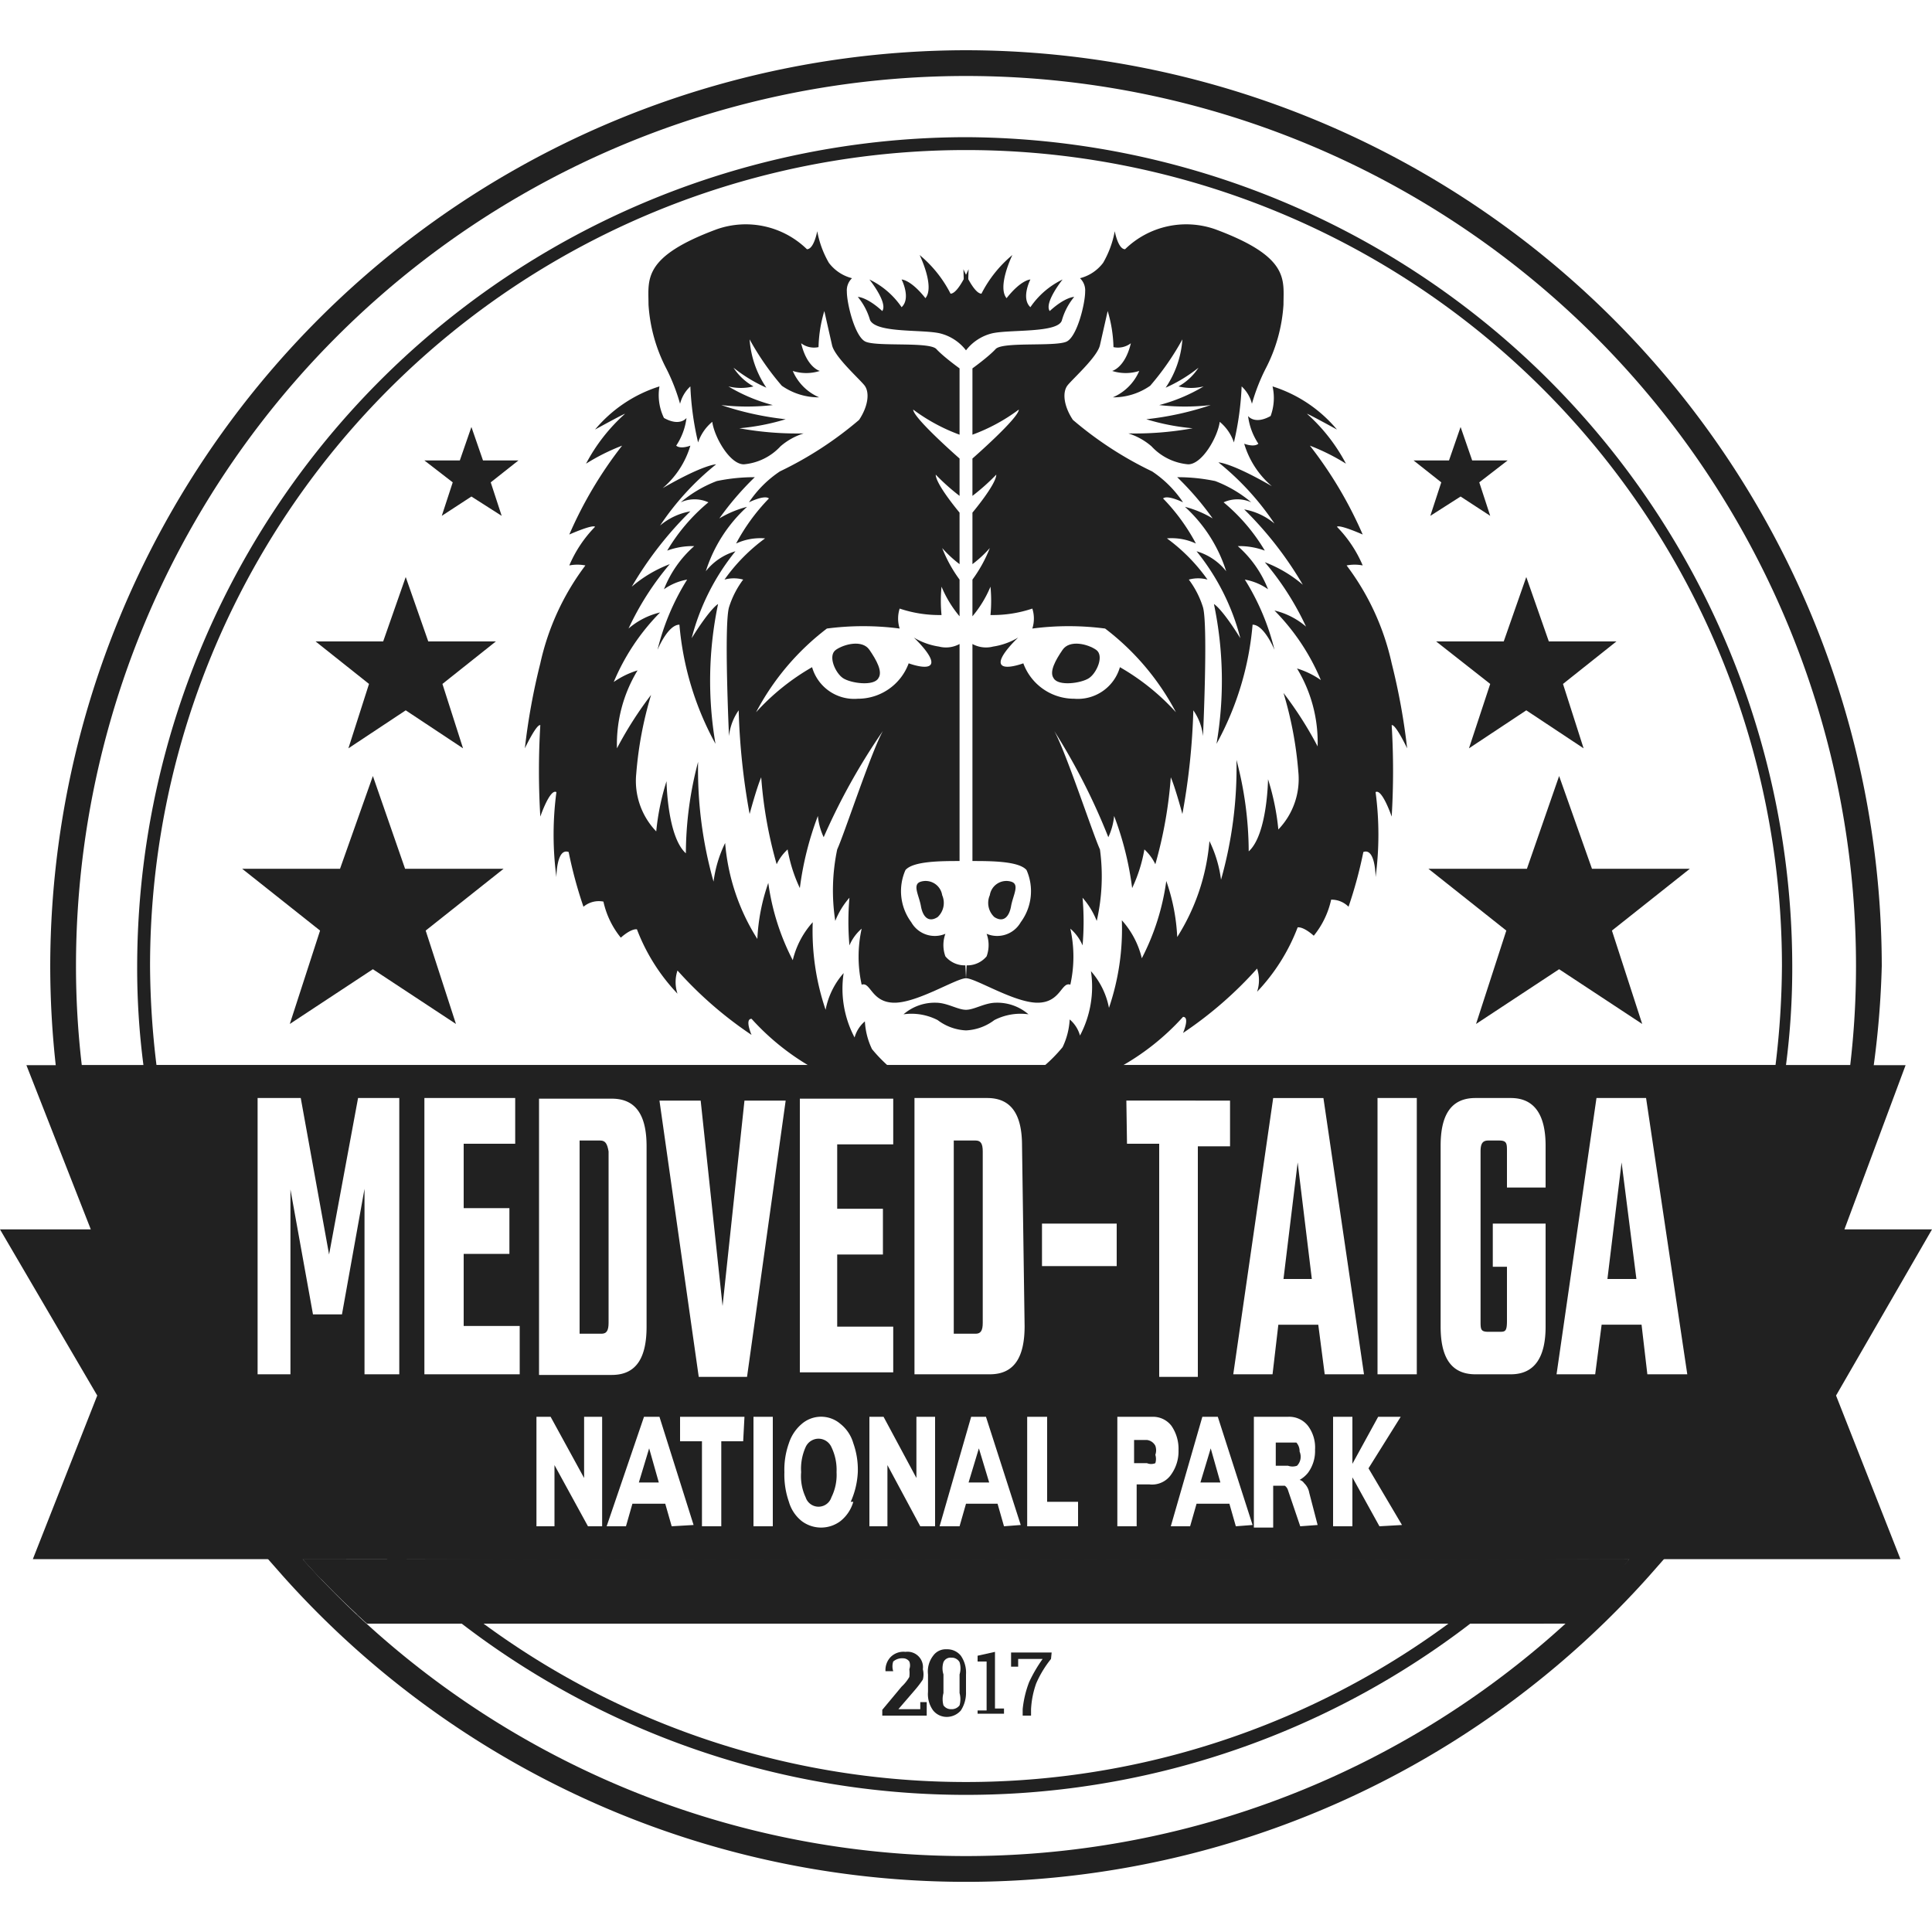 <svg xmlns="http://www.w3.org/2000/svg" xmlns:xlink="http://www.w3.org/1999/xlink" viewBox="0 0 30 30"><defs><clipPath id="a"><path d="M25.3,24.21H4.7a12.3,12.3,0,0,0,1,1h18.7A12.3,12.3,0,0,0,25.3,24.21Z" fill="none"/></clipPath></defs><path d="M15,2.33A12.67,12.67,0,0,1,27.67,15a13.13,13.13,0,0,1-.1,1.54H2.43A13.13,13.13,0,0,1,2.33,15,12.67,12.67,0,0,1,15,2.33m0-.2A12.89,12.89,0,0,0,2.13,15a11.67,11.67,0,0,0,.1,1.56l0,.18h25.5l0-.18a11.67,11.67,0,0,0,.1-1.56A12.89,12.89,0,0,0,15,2.13Z" fill="#212121"/><path d="M23.69,24.21h0m0,0a12.64,12.64,0,0,1-17.38,0H23.69m.51-.2H5.8l.37.35a12.86,12.86,0,0,0,17.66,0L24.2,24Zm-.5,0Zm0,.4h0Z" fill="#212121"/><path d="M25.3,24.21h0m0,0a13.81,13.81,0,0,1-20.6,0H25.3m.89-.4H3.81l.59.67a14.22,14.22,0,0,0,21.2,0l.59-.67Zm-.89,0h0Zm0,.8Z" fill="#212121"/><path d="M15,1.18A13.82,13.82,0,0,1,28.82,15a13.13,13.13,0,0,1-.09,1.54H1.27A13.13,13.13,0,0,1,1.18,15,13.82,13.82,0,0,1,15,1.18m0-.4A14.24,14.24,0,0,0,.78,15a14.08,14.08,0,0,0,.09,1.58l0,.36H29.09l0-.36A14.08,14.08,0,0,0,29.22,15,14.24,14.24,0,0,0,15,.78Z" fill="#212121"/><path d="M13.7,26.64v-.09l.3-.36a.64.64,0,0,0,.12-.15.5.5,0,0,0,0-.12.17.17,0,0,0,0-.12.12.12,0,0,0-.1-.05.21.21,0,0,0-.15.05.24.24,0,0,0,0,.15h-.12a.29.29,0,0,1,.08-.22.28.28,0,0,1,.23-.08.24.24,0,0,1,.27.27.32.32,0,0,1,0,.16,1.55,1.55,0,0,1-.13.17l-.25.29h.34v-.11h.1v.21Z" fill="#212121"/><path d="M15,26.27a.5.5,0,0,1-.08.29.29.29,0,0,1-.22.1.27.27,0,0,1-.21-.1.43.43,0,0,1-.08-.29V26a.4.4,0,0,1,.08-.29.24.24,0,0,1,.21-.1.27.27,0,0,1,.22.1A.46.46,0,0,1,15,26ZM14.9,26a.32.32,0,0,0,0-.19.14.14,0,0,0-.13-.07.12.12,0,0,0-.12.07.31.31,0,0,0,0,.19v.29a.36.36,0,0,0,0,.19.14.14,0,0,0,.12.06.15.15,0,0,0,.13-.06.36.36,0,0,0,0-.19Z" fill="#212121"/><path d="M15.18,26.56l.14,0V25.8h-.14v-.09l.27-.06v.88l.14,0v.08h-.41Z" fill="#212121"/><path d="M16.32,25.76a1.66,1.66,0,0,0-.23.38,1.41,1.41,0,0,0-.08.4v.1h-.13v-.1a1.62,1.62,0,0,1,.1-.42,2.24,2.24,0,0,1,.21-.36h-.38v.12h-.11v-.22h.63Z" fill="#212121"/><polygon points="19.93 19.86 20.37 19.86 20.15 18.05 19.93 19.86" fill="#212121"/><path d="M20.18,22.54a.2.2,0,0,0-.05-.14s-.07,0-.14,0h-.18v.36H20a.21.21,0,0,0,.14,0A.2.2,0,0,0,20.18,22.54Z" fill="#212121"/><polygon points="18.64 23.02 18.95 23.02 18.8 22.49 18.64 23.02" fill="#212121"/><path d="M15.15,17.71h-.34v3h.34c.08,0,.11-.05.11-.17V17.88C15.26,17.76,15.23,17.71,15.15,17.71Z" fill="#212121"/><path d="M17.81,22.36h-.2v.36h.2a.17.17,0,0,0,.13,0,.22.22,0,0,0,0-.13.21.21,0,0,0,0-.14A.17.17,0,0,0,17.81,22.36Z" fill="#212121"/><path d="M9.32,17.71H9v3h.34c.08,0,.11-.05.11-.17V17.88C9.43,17.76,9.4,17.71,9.32,17.71Z" fill="#212121"/><polygon points="9.92 23.02 10.23 23.02 10.08 22.49 9.92 23.02" fill="#212121"/><polygon points="24.96 19.86 25.41 19.86 25.18 18.05 24.96 19.86" fill="#212121"/><polygon points="15.04 23.02 15.36 23.02 15.2 22.49 15.04 23.02" fill="#212121"/><path d="M30,19.09H28.64l.95-2.55H.41l1,2.55H0l1.51,2.58-1,2.54h29l-1-2.54Zm-12.51-2H19.1v.71h-.5v3.58H18V17.76h-.5ZM16.18,19h1.16v.66H16.18Zm-3.76-1.94h1.45v.71H13v1h.71v.71H13v1.12h.87v.71H12.42Zm-4.05,0H9.5c.39,0,.54.28.54.74v2.8c0,.47-.15.75-.54.75H8.37ZM6.2,21.34H5.66V18.46l-.35,1.95H4.86l-.35-1.94v2.87H4V17.05h.67l.44,2.43.45-2.43H6.2Zm1.87,0H6.59V17.05H8v.71H7.2v1h.71v.71H7.2v1.12h.87ZM9.35,23.7H9.13l-.52-.95v.95H8.33V22h.22l.52.95V22h.28Zm1.08,0-.1-.35H9.82l-.1.35h-.3L10,22h.24l.53,1.68Zm1.11-1.32H11.2V23.7h-.3V22.38h-.34V22h1Zm-.69-1-.61-4.29h.64l.34,3.19.34-3.19h.64l-.6,4.29ZM12,23.7h-.3V22H12Zm1.25-.38a.59.59,0,0,1-.2.3.5.5,0,0,1-.6,0,.59.59,0,0,1-.2-.3,1.27,1.27,0,0,1-.07-.46,1.22,1.22,0,0,1,.07-.45.66.66,0,0,1,.2-.3.46.46,0,0,1,.6,0,.59.59,0,0,1,.2.3,1.22,1.22,0,0,1,.07.45A1.27,1.27,0,0,1,13.21,23.32Zm1.27.38h-.23l-.51-.95v.95h-.28V22h.22l.51.95V22h.29Zm1.07,0-.1-.35H15l-.1.35h-.31L15.08,22h.23l.54,1.68Zm.32-3.11c0,.47-.15.75-.54.75H14.2V17.05h1.13c.39,0,.54.28.54.74Zm.83,3.11h-.79V22h.31v1.32h.48Zm1.15-.65h-.24v.65h-.3V22h.54a.36.36,0,0,1,.3.14.63.63,0,0,1,.11.38.62.62,0,0,1-.11.37A.36.36,0,0,1,17.85,23.05Zm1.3.65-.1-.35h-.51l-.1.35h-.3L18.67,22h.24l.54,1.68Zm1,0L20,23.14a.13.13,0,0,0-.05-.07l-.07,0h-.11v.65h-.3V22H20a.37.37,0,0,1,.31.14.56.56,0,0,1,.11.37.57.57,0,0,1-.11.36.45.45,0,0,1-.13.11.12.12,0,0,1,.07.05.27.27,0,0,1,.08.15l.13.5Zm.28-3.13h-.62l-.09.77h-.61l.62-4.29h.78l.63,4.29h-.61Zm.95,3.13L21,22.94v.76h-.3V22H21v.73L21.4,22h.35l-.5.8.52.88ZM22,21.34h-.61V17.05H22Zm2-2.9H23.4v-.56c0-.12,0-.17-.12-.17h-.17c-.09,0-.12.05-.12.17v2.63c0,.13,0,.17.12.17h.17c.09,0,.12,0,.12-.17v-.84h-.22V19H24V20.6c0,.46-.16.74-.54.74h-.55c-.39,0-.54-.28-.54-.74V17.79c0-.46.15-.74.54-.74h.55c.38,0,.54.28.54.74Zm1.58,2.9-.09-.77h-.62l-.1.77h-.6l.62-4.29h.77l.64,4.29Z" fill="#212121"/><path d="M12.71,22.34a.22.22,0,0,0-.2.13.82.82,0,0,0-.07.39.77.77,0,0,0,.07.39.21.21,0,0,0,.4,0,.78.78,0,0,0,.08-.39.81.81,0,0,0-.08-.39A.22.22,0,0,0,12.71,22.34Z" fill="#212121"/><path d="M15,15.68c.13,0,.29-.11.47-.11a.74.74,0,0,1,.5.18.89.89,0,0,0-.53.09A.79.79,0,0,1,15,16Z" fill="#212121"/><path d="M15,15.19c.15,0,.75.38,1.11.38s.37-.33.51-.28a2,2,0,0,0,0-.87.71.71,0,0,1,.19.26,4.26,4.26,0,0,0,0-.74,1.23,1.23,0,0,1,.22.36,3.1,3.1,0,0,0,.05-1.11c-.11-.24-.53-1.52-.71-1.84A9.87,9.87,0,0,1,17.21,13a1,1,0,0,0,.09-.33,4.89,4.89,0,0,1,.28,1.12,2.32,2.32,0,0,0,.19-.6.75.75,0,0,1,.17.23,6.68,6.68,0,0,0,.24-1.35c.07.16.18.57.18.57a10.53,10.53,0,0,0,.17-1.61.85.85,0,0,1,.15.4s.08-1.72,0-2A1.42,1.42,0,0,0,18.46,9a.54.54,0,0,1,.29,0,2.78,2.78,0,0,0-.63-.64.89.89,0,0,1,.45.08,3.06,3.06,0,0,0-.51-.7c.07-.06.31.06.31.06a1.73,1.73,0,0,0-.48-.48,5.64,5.64,0,0,1-1.23-.8c-.14-.21-.17-.43-.08-.54s.46-.44.5-.62l.12-.53a2.1,2.1,0,0,1,.09.56.33.33,0,0,0,.27-.06c-.09.38-.29.43-.29.43a.69.69,0,0,0,.42,0,.78.78,0,0,1-.41.41,1,1,0,0,0,.58-.18,4.18,4.18,0,0,0,.5-.72,1.52,1.52,0,0,1-.26.75,2.35,2.35,0,0,0,.51-.31A.88.88,0,0,1,18.3,6a.81.81,0,0,0,.39,0,2.64,2.64,0,0,1-.69.29,3.52,3.52,0,0,0,.8,0,4.71,4.71,0,0,1-1,.22,3.5,3.5,0,0,0,.72.14,5,5,0,0,1-1,.08,1,1,0,0,1,.36.2.88.88,0,0,0,.57.28c.22,0,.46-.43.49-.66a.71.71,0,0,1,.22.32A4.57,4.57,0,0,0,19.28,6a.55.55,0,0,1,.16.27,3,3,0,0,1,.21-.54,2.49,2.49,0,0,0,.28-1c0-.39.1-.74-1.06-1.17a1.36,1.36,0,0,0-1.4.31c-.11,0-.16-.28-.16-.28a1.53,1.53,0,0,1-.18.49.65.65,0,0,1-.36.24.26.26,0,0,1,.08.21c0,.18-.12.68-.28.77s-1,0-1.11.12-.36.3-.36.3V6.75a2.84,2.84,0,0,0,.72-.39c0,.13-.72.76-.72.76V7.7a3.34,3.34,0,0,0,.37-.33c0,.15-.37.59-.37.59v.8a1.84,1.84,0,0,0,.27-.25A2.16,2.16,0,0,1,15.1,9v.57a1.78,1.78,0,0,0,.28-.46,2.26,2.26,0,0,1,0,.44,1.93,1.93,0,0,0,.65-.1.51.51,0,0,1,0,.31,4.35,4.35,0,0,1,1.13,0,3.94,3.94,0,0,1,1.1,1.3,3.56,3.56,0,0,0-.87-.7.68.68,0,0,1-.71.49.84.84,0,0,1-.79-.55s-.32.12-.35,0,.27-.4.27-.4a1.07,1.07,0,0,1-.39.14A.44.44,0,0,1,15.1,10v3.37c.28,0,.72,0,.84.14a.81.81,0,0,1-.09.81.42.42,0,0,1-.53.18.51.51,0,0,1,0,.35.39.39,0,0,1-.31.14Z" fill="#212121"/><path d="M16.36,10.53c.07.13.43.08.55,0s.24-.35.11-.44-.41-.16-.52,0S16.29,10.43,16.36,10.53Z" fill="#212121"/><path d="M15.44,14.24c.14.09.23,0,.26-.17s.14-.34,0-.38a.26.26,0,0,0-.33.21A.3.3,0,0,0,15.44,14.24Z" fill="#212121"/><path d="M18.89,11.55a4.66,4.66,0,0,0,.56-1.85c.18,0,.34.39.34.39A3.71,3.71,0,0,0,19.33,9a.89.89,0,0,1,.36.15,1.73,1.73,0,0,0-.47-.67,1.14,1.14,0,0,1,.42.07A2.89,2.89,0,0,0,19,7.8a.52.52,0,0,1,.43,0,1.94,1.94,0,0,0-.56-.33,2.83,2.83,0,0,0-.59-.06,4.6,4.6,0,0,1,.55.64,1.62,1.62,0,0,0-.43-.18,2.29,2.29,0,0,1,.64,1,.91.91,0,0,0-.46-.31,3.55,3.55,0,0,1,.68,1.35c-.3-.48-.41-.53-.41-.53A5.81,5.81,0,0,1,18.89,11.55Z" fill="#212121"/><path d="M15,5.44a.73.73,0,0,1,.39-.26c.26-.07,1.05,0,1.1-.21a1,1,0,0,1,.19-.36s-.14,0-.38.22c-.09-.13.2-.49.2-.49a1.27,1.27,0,0,0-.5.43c-.15-.14,0-.43,0-.43s-.14,0-.37.29c-.15-.18.09-.67.09-.67a1.9,1.9,0,0,0-.48.6c-.12,0-.28-.38-.28-.38Z" fill="#212121"/><path d="M19.76,6a2.14,2.14,0,0,1,1,.67s-.51-.28-.46-.24a2.76,2.76,0,0,1,.6.77,3.25,3.25,0,0,0-.56-.28,6.35,6.35,0,0,1,.82,1.38s-.36-.16-.4-.12a1.94,1.94,0,0,1,.4.6.66.66,0,0,0-.25,0,3.92,3.92,0,0,1,.7,1.52,10,10,0,0,1,.24,1.32s-.18-.38-.24-.36a11.81,11.81,0,0,1,0,1.42s-.15-.44-.25-.38a5,5,0,0,1,0,1.32s0-.46-.19-.39a6.78,6.78,0,0,1-.23.85.37.37,0,0,0-.27-.11,1.34,1.34,0,0,1-.27.56s-.15-.14-.25-.13a3,3,0,0,1-.63,1,.57.57,0,0,0,0-.36,6.06,6.06,0,0,1-1.15,1s.11-.25,0-.25a3.81,3.81,0,0,1-1,.79H16.18a2.31,2.31,0,0,0,.32-.32,1.13,1.13,0,0,0,.11-.43.5.5,0,0,1,.16.25,1.62,1.62,0,0,0,.17-1,1.2,1.2,0,0,1,.28.57,3.8,3.8,0,0,0,.2-1.36,1.35,1.35,0,0,1,.31.59,3.69,3.69,0,0,0,.38-1.2,3.06,3.06,0,0,1,.17.87,3.28,3.28,0,0,0,.5-1.49,1.92,1.92,0,0,1,.18.6,6.39,6.39,0,0,0,.24-1.86,5.61,5.61,0,0,1,.19,1.42c.29-.26.3-1.12.3-1.12a3.76,3.76,0,0,1,.16.78,1.13,1.13,0,0,0,.31-.9,5.8,5.8,0,0,0-.23-1.22,5.81,5.81,0,0,1,.53.83,2.21,2.21,0,0,0-.32-1.21,1.31,1.31,0,0,1,.37.18,3.41,3.41,0,0,0-.72-1.08,1.16,1.16,0,0,1,.49.25,4.43,4.43,0,0,0-.64-1,2,2,0,0,1,.59.35,5.61,5.61,0,0,0-.91-1.17,1,1,0,0,1,.47.22,4.24,4.24,0,0,0-.87-.95s.19,0,.83.37a1.38,1.38,0,0,1-.43-.66s.15.06.22,0a1,1,0,0,1-.16-.43s.1.14.35,0A.81.81,0,0,0,19.76,6Z" fill="#212121"/><path d="M15,15.68c-.13,0-.29-.11-.47-.11a.74.74,0,0,0-.5.18.89.89,0,0,1,.53.09A.79.79,0,0,0,15,16Z" fill="#212121"/><path d="M15,15.19c-.15,0-.75.38-1.11.38s-.37-.33-.51-.28a2,2,0,0,1,0-.87.71.71,0,0,0-.19.26,4.26,4.26,0,0,1,0-.74,1.23,1.23,0,0,0-.22.36A3.1,3.1,0,0,1,13,13.19c.11-.24.53-1.52.71-1.84A9.87,9.87,0,0,0,12.79,13a1,1,0,0,1-.09-.33,4.89,4.89,0,0,0-.28,1.12,2.32,2.32,0,0,1-.19-.6.75.75,0,0,0-.17.23,6.68,6.68,0,0,1-.24-1.35c-.07.16-.18.57-.18.57a10.53,10.53,0,0,1-.17-1.61.85.85,0,0,0-.15.4s-.08-1.72,0-2A1.42,1.42,0,0,1,11.54,9a.54.54,0,0,0-.29,0,2.78,2.78,0,0,1,.63-.64.89.89,0,0,0-.45.08,3.06,3.06,0,0,1,.51-.7c-.07-.06-.31.06-.31.06a1.73,1.73,0,0,1,.48-.48,5.64,5.64,0,0,0,1.23-.8c.14-.21.17-.43.08-.54s-.46-.44-.5-.62l-.12-.53a2.1,2.1,0,0,0-.09.56.33.33,0,0,1-.27-.06c.09.38.29.43.29.43a.69.69,0,0,1-.42,0,.78.78,0,0,0,.41.41,1,1,0,0,1-.58-.18,4.18,4.18,0,0,1-.5-.72,1.52,1.52,0,0,0,.26.75,2.35,2.35,0,0,1-.51-.31A.88.88,0,0,0,11.7,6a.81.81,0,0,1-.39,0,2.64,2.64,0,0,0,.69.29,3.52,3.52,0,0,1-.8,0,4.71,4.71,0,0,0,1,.22,3.5,3.5,0,0,1-.72.14,5,5,0,0,0,1,.08,1,1,0,0,0-.36.2.88.88,0,0,1-.57.28c-.22,0-.46-.43-.49-.66a.71.71,0,0,0-.22.32A4.57,4.57,0,0,1,10.72,6a.55.55,0,0,0-.16.27,3,3,0,0,0-.21-.54,2.49,2.49,0,0,1-.28-1c0-.39-.1-.74,1.06-1.17a1.36,1.36,0,0,1,1.4.31c.11,0,.16-.28.16-.28a1.53,1.53,0,0,0,.18.49.65.65,0,0,0,.36.24.26.26,0,0,0-.08.21c0,.18.12.68.28.77s1,0,1.11.12.36.3.36.3V6.75a2.84,2.84,0,0,1-.72-.39c0,.13.72.76.72.76V7.7a3.34,3.34,0,0,1-.37-.33c0,.15.37.59.37.59v.8a1.84,1.84,0,0,1-.27-.25A2.16,2.16,0,0,0,14.9,9v.57a1.78,1.78,0,0,1-.28-.46,2.26,2.26,0,0,0,0,.44,1.93,1.93,0,0,1-.65-.1.51.51,0,0,0,0,.31,4.35,4.35,0,0,0-1.13,0,3.94,3.94,0,0,0-1.1,1.3,3.56,3.56,0,0,1,.87-.7.68.68,0,0,0,.71.49.84.84,0,0,0,.79-.55s.32.12.35,0-.27-.4-.27-.4a1.07,1.07,0,0,0,.39.14A.44.44,0,0,0,14.9,10v3.37c-.28,0-.72,0-.84.14a.81.81,0,0,0,.09.81.42.42,0,0,0,.53.18.51.51,0,0,0,0,.35.39.39,0,0,0,.31.14Z" fill="#212121"/><path d="M13.64,10.53c-.07.13-.43.08-.55,0s-.24-.35-.11-.44.41-.16.52,0S13.71,10.43,13.64,10.53Z" fill="#212121"/><path d="M14.56,14.24c-.14.09-.23,0-.26-.17s-.14-.34,0-.38a.26.26,0,0,1,.33.21A.3.3,0,0,1,14.56,14.24Z" fill="#212121"/><path d="M11.11,11.55a4.66,4.66,0,0,1-.56-1.85c-.18,0-.34.39-.34.39A3.71,3.71,0,0,1,10.67,9a.89.89,0,0,0-.36.15,1.73,1.73,0,0,1,.47-.67,1.14,1.14,0,0,0-.42.07A2.89,2.89,0,0,1,11,7.8a.52.52,0,0,0-.43,0,1.94,1.94,0,0,1,.56-.33,2.83,2.83,0,0,1,.59-.06,4.6,4.6,0,0,0-.55.64,1.62,1.62,0,0,1,.43-.18,2.29,2.29,0,0,0-.64,1,.91.91,0,0,1,.46-.31,3.55,3.55,0,0,0-.68,1.35c.3-.48.41-.53.41-.53A5.81,5.81,0,0,0,11.11,11.55Z" fill="#212121"/><path d="M15,5.44a.73.73,0,0,0-.39-.26c-.26-.07-1,0-1.1-.21a1,1,0,0,0-.19-.36s.14,0,.38.22c.09-.13-.2-.49-.2-.49a1.27,1.27,0,0,1,.5.43c.15-.14,0-.43,0-.43s.14,0,.37.29c.15-.18-.09-.67-.09-.67a1.9,1.9,0,0,1,.48.6c.12,0,.28-.38.28-.38Z" fill="#212121"/><path d="M10.24,6a2.14,2.14,0,0,0-1,.67s.51-.28.46-.24a2.76,2.76,0,0,0-.6.77,3.25,3.25,0,0,1,.56-.28,6.35,6.35,0,0,0-.82,1.38s.36-.16.4-.12a1.94,1.94,0,0,0-.4.6.66.66,0,0,1,.25,0,3.92,3.92,0,0,0-.7,1.52,10,10,0,0,0-.24,1.32s.18-.38.24-.36a11.81,11.81,0,0,0,0,1.42s.15-.44.25-.38a5,5,0,0,0,0,1.32s0-.46.19-.39a6.78,6.78,0,0,0,.23.85A.37.37,0,0,1,9.37,14a1.34,1.34,0,0,0,.27.56s.15-.14.25-.13a3,3,0,0,0,.63,1,.57.57,0,0,1,0-.36,6.06,6.06,0,0,0,1.15,1s-.11-.25,0-.25a3.81,3.81,0,0,0,1,.79h1.19a2.31,2.31,0,0,1-.32-.32,1.13,1.13,0,0,1-.11-.43.5.5,0,0,0-.16.25,1.62,1.62,0,0,1-.17-1,1.2,1.2,0,0,0-.28.57,3.8,3.8,0,0,1-.2-1.36,1.35,1.35,0,0,0-.31.59,3.69,3.69,0,0,1-.38-1.2,3.06,3.06,0,0,0-.17.87,3.28,3.28,0,0,1-.5-1.49,1.92,1.92,0,0,0-.18.6,6.39,6.39,0,0,1-.24-1.86,5.61,5.61,0,0,0-.19,1.42c-.29-.26-.3-1.12-.3-1.12a3.76,3.76,0,0,0-.16.78,1.13,1.13,0,0,1-.31-.9,5.8,5.8,0,0,1,.23-1.22,5.81,5.81,0,0,0-.53.83,2.21,2.21,0,0,1,.32-1.21,1.31,1.31,0,0,0-.37.18,3.41,3.41,0,0,1,.72-1.08,1.16,1.16,0,0,0-.49.25,4.43,4.43,0,0,1,.64-1,2,2,0,0,0-.59.35,5.61,5.61,0,0,1,.91-1.17,1,1,0,0,0-.47.22,4.24,4.24,0,0,1,.87-.95s-.19,0-.83.37a1.38,1.38,0,0,0,.43-.66s-.15.06-.22,0a1,1,0,0,0,.16-.43s-.1.14-.35,0A.81.81,0,0,1,10.24,6Z" fill="#212121"/><g clip-path="url(#a)"><path d="M11.92,23.78,9.68,25.56H10l2.24-1.78Z" fill="none" stroke="#212121" stroke-miterlimit="10" stroke-width="0.75"/><path d="M12.27,23.78,10,25.56h.35l2.24-1.79Z" fill="none" stroke="#212121" stroke-miterlimit="10" stroke-width="0.75"/><path d="M12.62,23.77l-2.24,1.79h.35L13,23.77Z" fill="none" stroke="#212121" stroke-miterlimit="10" stroke-width="0.75"/><path d="M10.86,23.79,8.63,25.57H9l2.24-1.78Z" fill="none" stroke="#212121" stroke-miterlimit="10" stroke-width="0.75"/><path d="M11.22,23.79,9,25.57h.35l2.24-1.78Z" fill="none" stroke="#212121" stroke-miterlimit="10" stroke-width="0.75"/><path d="M11.57,23.78,9.33,25.56h.35l2.24-1.78Z" fill="none" stroke="#212121" stroke-miterlimit="10" stroke-width="0.75"/><path d="M14,23.76l-2.26,1.79h.35l2.26-1.8Z" fill="none" stroke="#212121" stroke-miterlimit="10" stroke-width="0.75"/><path d="M14.38,23.76l-2.26,1.8h.35l2.26-1.8Z" fill="none" stroke="#212121" stroke-miterlimit="10" stroke-width="0.75"/><path d="M13,23.77l-2.24,1.79h.35l2.24-1.78Z" fill="none" stroke="#212121" stroke-miterlimit="10" stroke-width="0.75"/><path d="M13.67,23.76l-2.24,1.79h.34L14,23.76Z" fill="none" stroke="#212121" stroke-miterlimit="10" stroke-width="0.75"/><path d="M7.68,23.83H7.32L5.18,25.55l2.14-1.71H7L5,25.38,7,23.85H6.61l-1.7,1.36,1.7-1.36H6.25L4.77,25l1.48-1.18H5.9l-1.26,1,1.26-1H5.54l-1,.82,1-.82H5.18l-.81.64.87,1.1h.19Z" fill="none" stroke="#212121" stroke-miterlimit="10" stroke-width="0.75"/><path d="M7.68,23.83l-2.25,1.8h.36L8,23.83Z" fill="none" stroke="#212121" stroke-miterlimit="10" stroke-width="0.75"/><path d="M8,23.83,5.79,25.62h.36l2.24-1.79Z" fill="none" stroke="#212121" stroke-miterlimit="10" stroke-width="0.75"/><path d="M8.74,23.82,6.5,25.6h.36L9.1,23.81Z" fill="none" stroke="#212121" stroke-miterlimit="10" stroke-width="0.75"/><path d="M8.39,23.82,6.15,25.61H6.5l2.24-1.78Z" fill="none" stroke="#212121" stroke-miterlimit="10" stroke-width="0.75"/><path d="M14.73,23.76l-2.26,1.8h.34l2.27-1.81Z" fill="none" stroke="#212121" stroke-miterlimit="10" stroke-width="0.75"/><path d="M10.51,23.79,8.27,25.57h.36l2.23-1.78Z" fill="none" stroke="#212121" stroke-miterlimit="10" stroke-width="0.75"/><path d="M4.82,23.9l-.58.46.13.17.81-.64Z" fill="none" stroke="#212121" stroke-miterlimit="10" stroke-width="0.75"/><path d="M10.16,23.8,7.92,25.58h.35l2.24-1.78Z" fill="none" stroke="#212121" stroke-miterlimit="10" stroke-width="0.75"/><path d="M9.81,23.8,7.57,25.58h.35l2.24-1.78Z" fill="none" stroke="#212121" stroke-miterlimit="10" stroke-width="0.75"/><path d="M9.1,23.81,6.86,25.59h.35l2.24-1.78Z" fill="none" stroke="#212121" stroke-miterlimit="10" stroke-width="0.75"/><path d="M9.45,23.81,7.21,25.59h.36L9.81,23.8Z" fill="none" stroke="#212121" stroke-miterlimit="10" stroke-width="0.75"/><path d="M13.32,23.77l-2.24,1.78h.35l2.24-1.79Z" fill="none" stroke="#212121" stroke-miterlimit="10" stroke-width="0.75"/><path d="M20,23.71l-2.35,1.88H18l2.37-1.88Z" fill="none" stroke="#212121" stroke-miterlimit="10" stroke-width="0.75"/><path d="M20.35,23.71,18,25.59h.34l2.38-1.89Z" fill="none" stroke="#212121" stroke-miterlimit="10" stroke-width="0.75"/><path d="M20.7,23.71,18.32,25.6h.35l2.38-1.9Z" fill="none" stroke="#212121" stroke-miterlimit="10" stroke-width="0.75"/><path d="M19.29,23.72,17,25.58h.34l2.35-1.87Z" fill="none" stroke="#212121" stroke-miterlimit="10" stroke-width="0.75"/><path d="M19.64,23.72l-2.35,1.87h.35L20,23.71Z" fill="none" stroke="#212121" stroke-miterlimit="10" stroke-width="0.75"/><path d="M21.76,23.69l-2.41,1.92h.35l2.41-1.92Z" fill="none" stroke="#212121" stroke-miterlimit="10" stroke-width="0.75"/><path d="M21.41,23.7,19,25.6h.34l2.41-1.92Z" fill="none" stroke="#212121" stroke-miterlimit="10" stroke-width="0.75"/><path d="M22.82,23.68l-2.44,1.94h.35l2.45-1.95Z" fill="none" stroke="#212121" stroke-miterlimit="10" stroke-width="0.75"/><path d="M22.11,23.69,19.7,25.61H20l2.43-1.93Z" fill="none" stroke="#212121" stroke-miterlimit="10" stroke-width="0.75"/><path d="M22.47,23.68,20,25.61h.34l2.44-1.94Z" fill="none" stroke="#212121" stroke-miterlimit="10" stroke-width="0.75"/><path d="M25.76,23.82l-2.28,1.82h.35L25.9,24Z" fill="none" stroke="#212121" stroke-miterlimit="10" stroke-width="0.75"/><path d="M23.18,23.67l-2.45,1.95h.34l2.46-2Z" fill="none" stroke="#212121" stroke-miterlimit="10" stroke-width="0.75"/><path d="M23.89,23.66l-2.48,2h.35l2.49-2Z" fill="none" stroke="#212121" stroke-miterlimit="10" stroke-width="0.75"/><path d="M23.53,23.66l-2.46,2h.34l2.48-2Z" fill="none" stroke="#212121" stroke-miterlimit="10" stroke-width="0.75"/><path d="M25,23.63l-2.51,2h.34l2.53-2Z" fill="none" stroke="#212121" stroke-miterlimit="10" stroke-width="0.75"/><path d="M25.6,23.62h-.28l-2.53,2h.35l2.49-2-2.49,2h.34l2.28-1.82Z" fill="none" stroke="#212121" stroke-miterlimit="10" stroke-width="0.75"/><path d="M24.25,23.65l-2.49,2h.34l2.5-2Z" fill="none" stroke="#212121" stroke-miterlimit="10" stroke-width="0.75"/><path d="M24.6,23.64l-2.5,2h.35l2.51-2Z" fill="none" stroke="#212121" stroke-miterlimit="10" stroke-width="0.75"/><path d="M18.94,23.72l-2.33,1.86H17l2.34-1.86Z" fill="none" stroke="#212121" stroke-miterlimit="10" stroke-width="0.75"/><path d="M21.05,23.7l-2.38,1.9H19l2.4-1.9Z" fill="none" stroke="#212121" stroke-miterlimit="10" stroke-width="0.75"/><path d="M17.53,23.74l-2.3,1.83h.34l2.31-1.84Z" fill="none" stroke="#212121" stroke-miterlimit="10" stroke-width="0.75"/><path d="M16.13,23.75l-2.28,1.81h.35l2.28-1.82Z" fill="none" stroke="#212121" stroke-miterlimit="10" stroke-width="0.75"/><path d="M16.48,23.74,14.2,25.56h.34l2.29-1.82Z" fill="none" stroke="#212121" stroke-miterlimit="10" stroke-width="0.75"/><path d="M15.43,23.75l-2.27,1.81h.35l2.27-1.81Z" fill="none" stroke="#212121" stroke-miterlimit="10" stroke-width="0.75"/><path d="M18.59,23.73l-2.33,1.85h.35l2.33-1.86Z" fill="none" stroke="#212121" stroke-miterlimit="10" stroke-width="0.75"/><path d="M15.78,23.75l-2.27,1.81h.34l2.28-1.81Z" fill="none" stroke="#212121" stroke-miterlimit="10" stroke-width="0.75"/><path d="M16.83,23.74l-2.29,1.82h.35l2.29-1.83Z" fill="none" stroke="#212121" stroke-miterlimit="10" stroke-width="0.75"/><path d="M17.18,23.74l-2.29,1.83h.34l2.3-1.83Z" fill="none" stroke="#212121" stroke-miterlimit="10" stroke-width="0.75"/><path d="M18.23,23.73l-2.31,1.85h.34l2.33-1.85Z" fill="none" stroke="#212121" stroke-miterlimit="10" stroke-width="0.75"/><path d="M17.88,23.73l-2.31,1.84h.35l2.31-1.85Z" fill="none" stroke="#212121" stroke-miterlimit="10" stroke-width="0.75"/><path d="M15.08,23.75l-2.27,1.81h.35l2.27-1.81Z" fill="none" stroke="#212121" stroke-miterlimit="10" stroke-width="0.75"/></g><polygon points="7.82 13.49 6.29 13.49 5.79 12.05 5.28 13.49 3.76 13.49 4.97 14.45 4.5 15.9 5.79 15.05 7.08 15.9 6.61 14.45 7.82 13.49" fill="#212121"/><polygon points="26.24 13.49 24.72 13.49 24.21 12.05 23.71 13.49 22.18 13.49 23.39 14.45 22.92 15.9 24.21 15.05 25.5 15.9 25.03 14.45 26.24 13.49" fill="#212121"/><polygon points="7.7 9.96 6.65 9.96 6.3 8.96 5.95 9.96 4.9 9.96 5.73 10.62 5.41 11.62 6.3 11.03 7.19 11.62 6.87 10.62 7.7 9.96" fill="#212121"/><polygon points="25.1 9.96 24.05 9.96 23.7 8.96 23.35 9.96 22.3 9.96 23.14 10.62 22.81 11.62 23.7 11.03 24.59 11.62 24.27 10.62 25.1 9.96" fill="#212121"/><polygon points="8.05 7.15 7.5 7.15 7.32 6.63 7.14 7.15 6.59 7.15 7.03 7.49 6.86 8.01 7.32 7.71 7.79 8.01 7.62 7.49 8.05 7.15" fill="#212121"/><polygon points="23.41 7.15 22.86 7.15 22.68 6.63 22.5 7.15 21.95 7.15 22.38 7.49 22.21 8.01 22.68 7.71 23.14 8.01 22.97 7.49 23.41 7.15" fill="#212121"/><rect width="30" height="30" fill="none"/></svg>